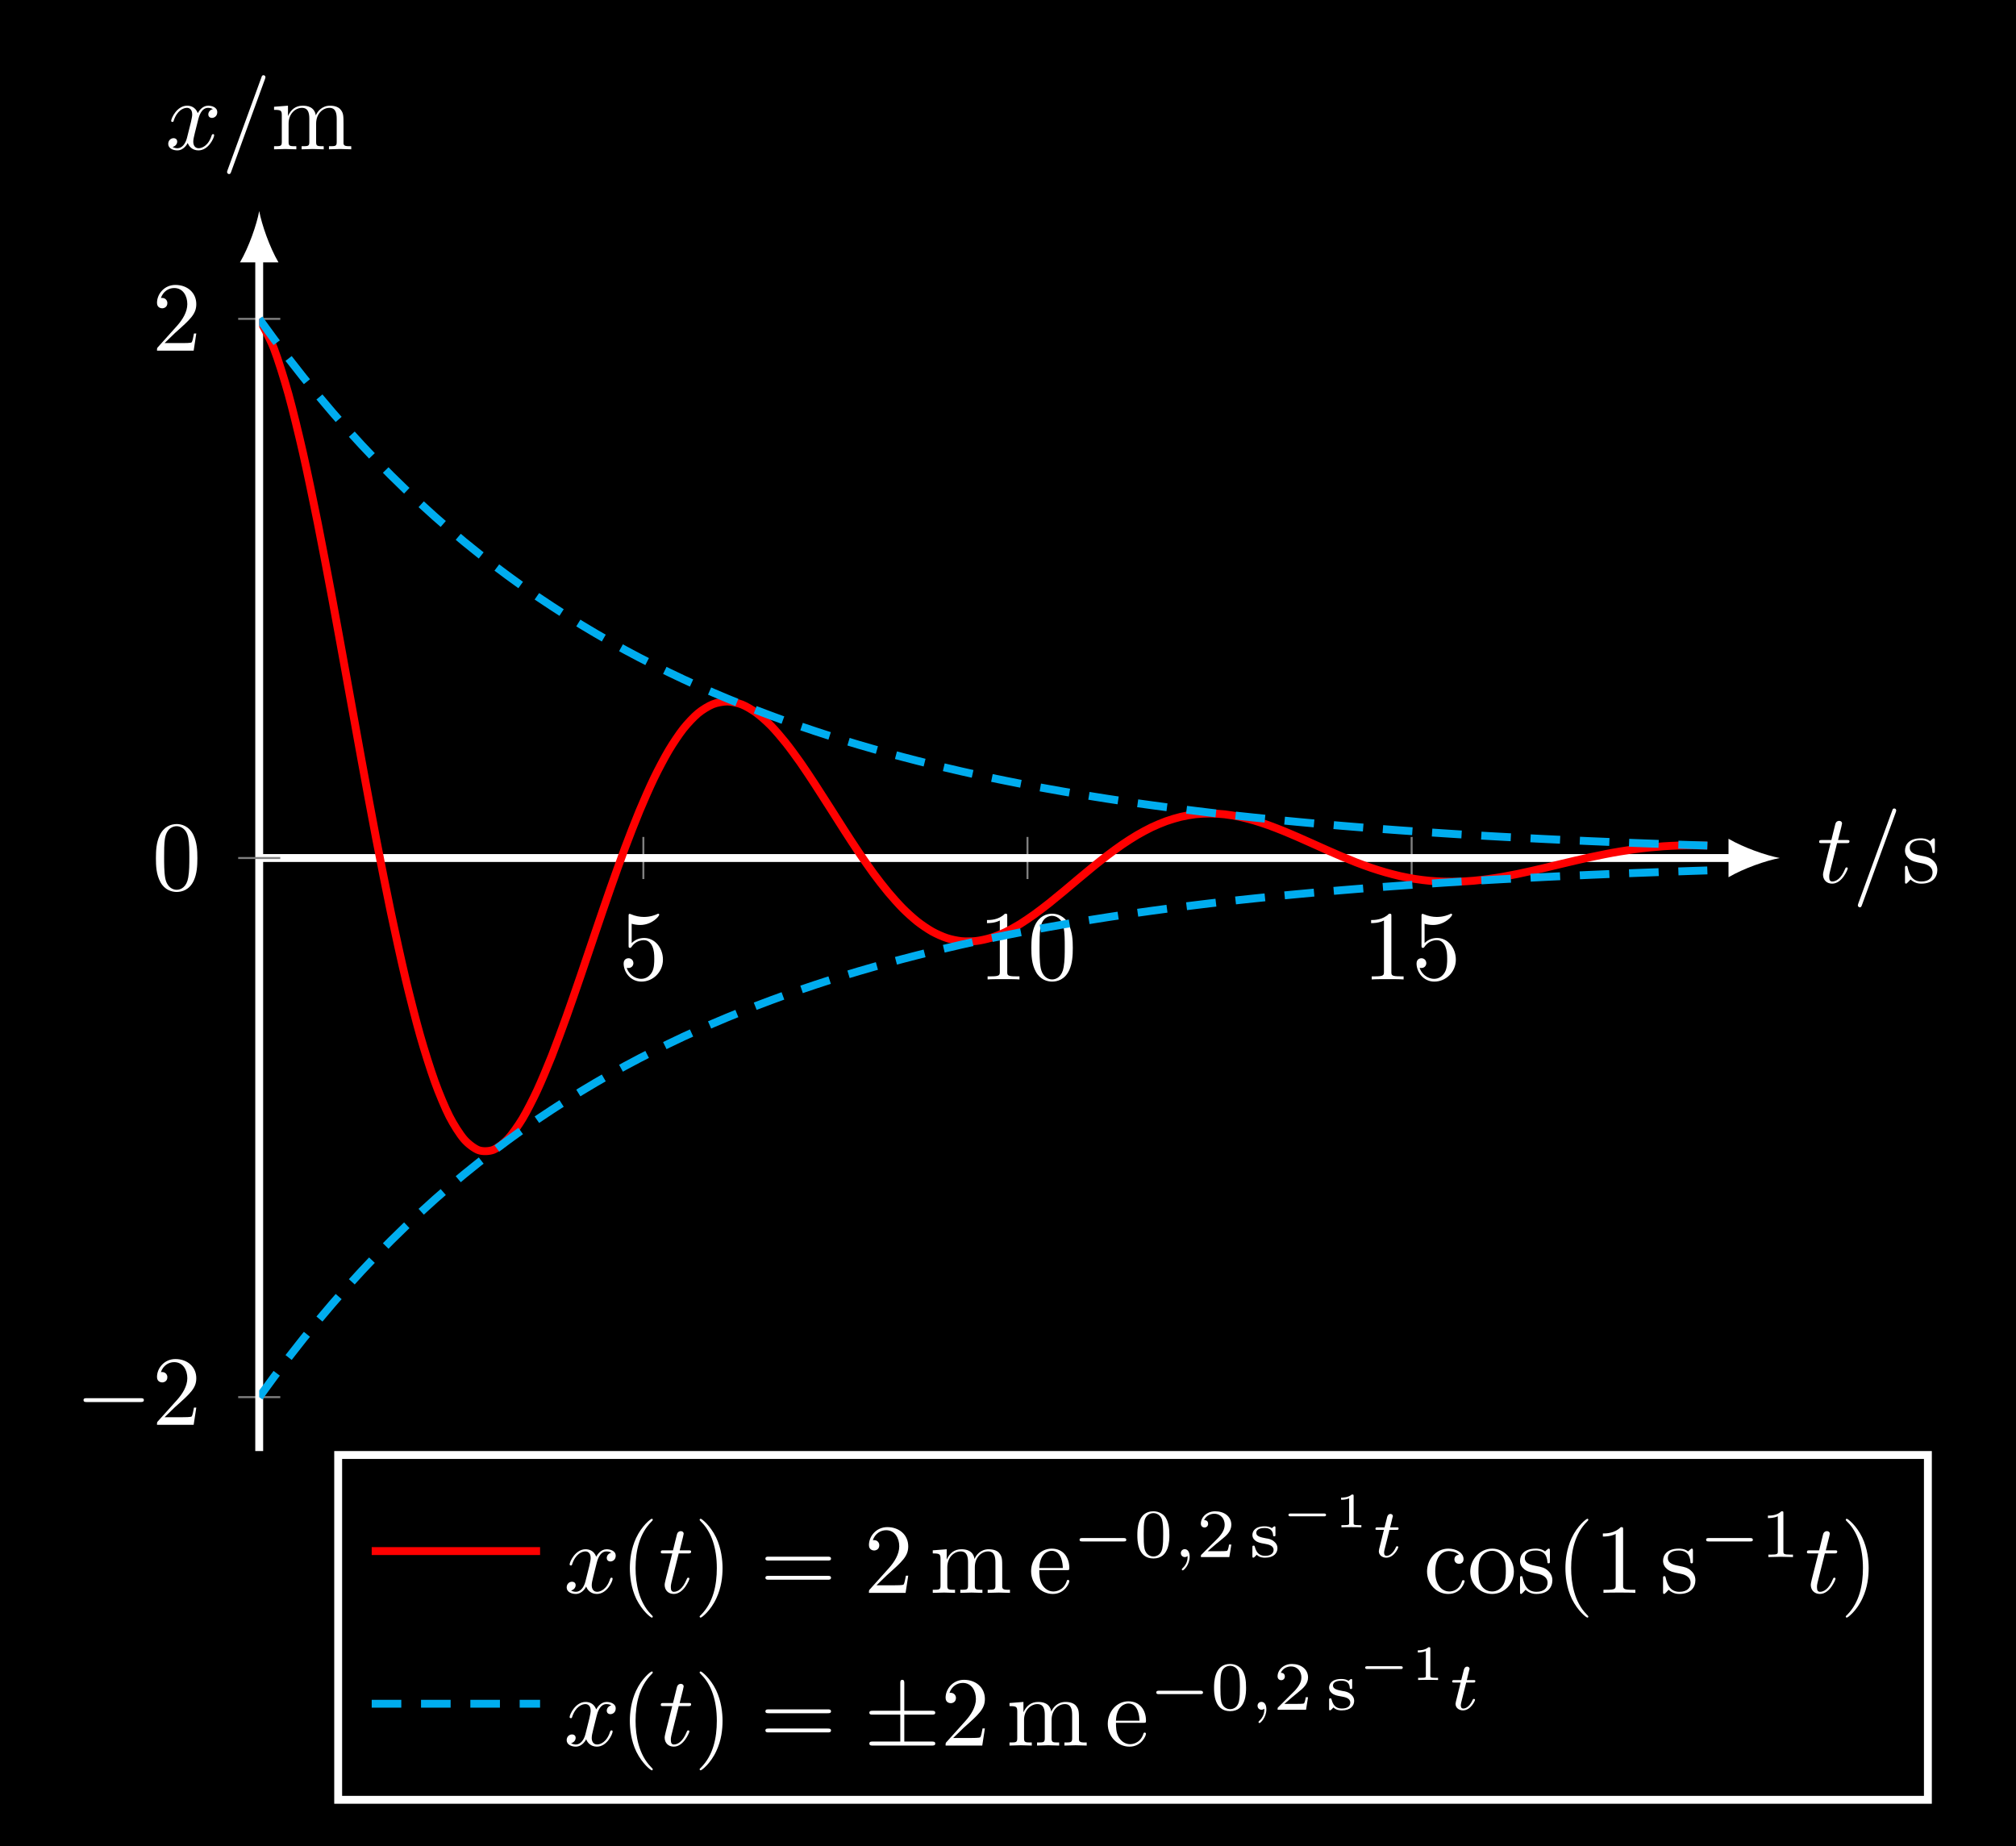 <?xml version="1.0" encoding="UTF-8"?>
<svg xmlns="http://www.w3.org/2000/svg" xmlns:xlink="http://www.w3.org/1999/xlink" width="203.642pt" height="186.477pt" viewBox="0 0 203.642 186.477" version="1.1">
<rect x="0" y="0" width="203.642" height="186.477" fill="#333333" stroke="none"/>
<defs>
<g>
<symbol overflow="visible" id="glyph0-0">
<path style="stroke:none;" d=""/>
</symbol>
<symbol overflow="visible" id="glyph0-1">
<path style="stroke:none;" d="M 4.469 -2 C 4.469 -3.188 3.656 -4.188 2.578 -4.188 C 2.109 -4.188 1.672 -4.031 1.312 -3.672 L 1.312 -5.625 C 1.516 -5.562 1.844 -5.5 2.156 -5.5 C 3.391 -5.5 4.094 -6.406 4.094 -6.531 C 4.094 -6.594 4.062 -6.641 3.984 -6.641 C 3.984 -6.641 3.953 -6.641 3.906 -6.609 C 3.703 -6.516 3.219 -6.312 2.547 -6.312 C 2.156 -6.312 1.688 -6.391 1.219 -6.594 C 1.141 -6.625 1.125 -6.625 1.109 -6.625 C 1 -6.625 1 -6.547 1 -6.391 L 1 -3.438 C 1 -3.266 1 -3.188 1.141 -3.188 C 1.219 -3.188 1.234 -3.203 1.281 -3.266 C 1.391 -3.422 1.75 -3.969 2.562 -3.969 C 3.078 -3.969 3.328 -3.516 3.406 -3.328 C 3.562 -2.953 3.594 -2.578 3.594 -2.078 C 3.594 -1.719 3.594 -1.125 3.344 -0.703 C 3.109 -0.312 2.734 -0.062 2.281 -0.062 C 1.562 -0.062 0.984 -0.594 0.812 -1.172 C 0.844 -1.172 0.875 -1.156 0.984 -1.156 C 1.312 -1.156 1.484 -1.406 1.484 -1.641 C 1.484 -1.891 1.312 -2.141 0.984 -2.141 C 0.844 -2.141 0.5 -2.062 0.5 -1.609 C 0.5 -0.75 1.188 0.219 2.297 0.219 C 3.453 0.219 4.469 -0.734 4.469 -2 Z M 4.469 -2 "/>
</symbol>
<symbol overflow="visible" id="glyph0-2">
<path style="stroke:none;" d="M 2.938 -6.375 C 2.938 -6.625 2.938 -6.641 2.703 -6.641 C 2.078 -6 1.203 -6 0.891 -6 L 0.891 -5.688 C 1.094 -5.688 1.672 -5.688 2.188 -5.953 L 2.188 -0.781 C 2.188 -0.422 2.156 -0.312 1.266 -0.312 L 0.953 -0.312 L 0.953 0 C 1.297 -0.031 2.156 -0.031 2.562 -0.031 C 2.953 -0.031 3.828 -0.031 4.172 0 L 4.172 -0.312 L 3.859 -0.312 C 2.953 -0.312 2.938 -0.422 2.938 -0.781 Z M 2.938 -6.375 "/>
</symbol>
<symbol overflow="visible" id="glyph0-3">
<path style="stroke:none;" d="M 4.578 -3.188 C 4.578 -3.984 4.531 -4.781 4.188 -5.516 C 3.734 -6.484 2.906 -6.641 2.5 -6.641 C 1.891 -6.641 1.172 -6.375 0.75 -5.453 C 0.438 -4.766 0.391 -3.984 0.391 -3.188 C 0.391 -2.438 0.422 -1.547 0.844 -0.781 C 1.266 0.016 2 0.219 2.484 0.219 C 3.016 0.219 3.781 0.016 4.219 -0.938 C 4.531 -1.625 4.578 -2.406 4.578 -3.188 Z M 2.484 0 C 2.094 0 1.5 -0.25 1.328 -1.203 C 1.219 -1.797 1.219 -2.719 1.219 -3.312 C 1.219 -3.953 1.219 -4.609 1.297 -5.141 C 1.484 -6.328 2.234 -6.422 2.484 -6.422 C 2.812 -6.422 3.469 -6.234 3.656 -5.25 C 3.766 -4.688 3.766 -3.938 3.766 -3.312 C 3.766 -2.562 3.766 -1.891 3.656 -1.25 C 3.5 -0.297 2.938 0 2.484 0 Z M 2.484 0 "/>
</symbol>
<symbol overflow="visible" id="glyph0-4">
<path style="stroke:none;" d="M 1.266 -0.766 L 2.328 -1.797 C 3.875 -3.172 4.469 -3.703 4.469 -4.703 C 4.469 -5.844 3.578 -6.641 2.359 -6.641 C 1.234 -6.641 0.5 -5.719 0.5 -4.828 C 0.5 -4.281 1 -4.281 1.031 -4.281 C 1.203 -4.281 1.547 -4.391 1.547 -4.812 C 1.547 -5.062 1.359 -5.328 1.016 -5.328 C 0.938 -5.328 0.922 -5.328 0.891 -5.312 C 1.109 -5.969 1.656 -6.328 2.234 -6.328 C 3.141 -6.328 3.562 -5.516 3.562 -4.703 C 3.562 -3.906 3.078 -3.125 2.516 -2.5 L 0.609 -0.375 C 0.5 -0.266 0.5 -0.234 0.5 0 L 4.203 0 L 4.469 -1.734 L 4.234 -1.734 C 4.172 -1.438 4.109 -1 4 -0.844 C 3.938 -0.766 3.281 -0.766 3.062 -0.766 Z M 1.266 -0.766 "/>
</symbol>
<symbol overflow="visible" id="glyph0-5">
<path style="stroke:none;" d="M 2.078 -1.938 C 2.297 -1.891 3.109 -1.734 3.109 -1.016 C 3.109 -0.516 2.766 -0.109 1.984 -0.109 C 1.141 -0.109 0.781 -0.672 0.594 -1.531 C 0.562 -1.656 0.562 -1.688 0.453 -1.688 C 0.328 -1.688 0.328 -1.625 0.328 -1.453 L 0.328 -0.125 C 0.328 0.047 0.328 0.109 0.438 0.109 C 0.484 0.109 0.5 0.094 0.688 -0.094 C 0.703 -0.109 0.703 -0.125 0.891 -0.312 C 1.328 0.094 1.781 0.109 1.984 0.109 C 3.125 0.109 3.594 -0.562 3.594 -1.281 C 3.594 -1.797 3.297 -2.109 3.172 -2.219 C 2.844 -2.547 2.453 -2.625 2.031 -2.703 C 1.469 -2.812 0.812 -2.938 0.812 -3.516 C 0.812 -3.875 1.062 -4.281 1.922 -4.281 C 3.016 -4.281 3.078 -3.375 3.094 -3.078 C 3.094 -2.984 3.188 -2.984 3.203 -2.984 C 3.344 -2.984 3.344 -3.031 3.344 -3.219 L 3.344 -4.234 C 3.344 -4.391 3.344 -4.469 3.234 -4.469 C 3.188 -4.469 3.156 -4.469 3.031 -4.344 C 3 -4.312 2.906 -4.219 2.859 -4.188 C 2.484 -4.469 2.078 -4.469 1.922 -4.469 C 0.703 -4.469 0.328 -3.797 0.328 -3.234 C 0.328 -2.891 0.484 -2.609 0.75 -2.391 C 1.078 -2.141 1.359 -2.078 2.078 -1.938 Z M 2.078 -1.938 "/>
</symbol>
<symbol overflow="visible" id="glyph0-6">
<path style="stroke:none;" d="M 1.094 -3.422 L 1.094 -0.75 C 1.094 -0.312 0.984 -0.312 0.312 -0.312 L 0.312 0 C 0.672 -0.016 1.172 -0.031 1.453 -0.031 C 1.703 -0.031 2.219 -0.016 2.562 0 L 2.562 -0.312 C 1.891 -0.312 1.781 -0.312 1.781 -0.75 L 1.781 -2.594 C 1.781 -3.625 2.5 -4.188 3.125 -4.188 C 3.766 -4.188 3.875 -3.656 3.875 -3.078 L 3.875 -0.75 C 3.875 -0.312 3.766 -0.312 3.094 -0.312 L 3.094 0 C 3.438 -0.016 3.953 -0.031 4.219 -0.031 C 4.469 -0.031 5 -0.016 5.328 0 L 5.328 -0.312 C 4.672 -0.312 4.562 -0.312 4.562 -0.75 L 4.562 -2.594 C 4.562 -3.625 5.266 -4.188 5.906 -4.188 C 6.531 -4.188 6.641 -3.656 6.641 -3.078 L 6.641 -0.75 C 6.641 -0.312 6.531 -0.312 5.859 -0.312 L 5.859 0 C 6.203 -0.016 6.719 -0.031 6.984 -0.031 C 7.25 -0.031 7.766 -0.016 8.109 0 L 8.109 -0.312 C 7.594 -0.312 7.344 -0.312 7.328 -0.609 L 7.328 -2.516 C 7.328 -3.375 7.328 -3.672 7.016 -4.031 C 6.875 -4.203 6.547 -4.406 5.969 -4.406 C 5.141 -4.406 4.688 -3.812 4.531 -3.422 C 4.391 -4.297 3.656 -4.406 3.203 -4.406 C 2.469 -4.406 2 -3.984 1.719 -3.359 L 1.719 -4.406 L 0.312 -4.297 L 0.312 -3.984 C 1.016 -3.984 1.094 -3.922 1.094 -3.422 Z M 1.094 -3.422 "/>
</symbol>
<symbol overflow="visible" id="glyph0-7">
<path style="stroke:none;" d="M 3.297 2.391 C 3.297 2.359 3.297 2.344 3.125 2.172 C 1.891 0.922 1.562 -0.969 1.562 -2.5 C 1.562 -4.234 1.938 -5.969 3.172 -7.203 C 3.297 -7.328 3.297 -7.344 3.297 -7.375 C 3.297 -7.453 3.266 -7.484 3.203 -7.484 C 3.094 -7.484 2.203 -6.797 1.609 -5.531 C 1.109 -4.438 0.984 -3.328 0.984 -2.5 C 0.984 -1.719 1.094 -0.516 1.641 0.625 C 2.25 1.844 3.094 2.5 3.203 2.5 C 3.266 2.5 3.297 2.469 3.297 2.391 Z M 3.297 2.391 "/>
</symbol>
<symbol overflow="visible" id="glyph0-8">
<path style="stroke:none;" d="M 2.875 -2.5 C 2.875 -3.266 2.766 -4.469 2.219 -5.609 C 1.625 -6.828 0.766 -7.484 0.672 -7.484 C 0.609 -7.484 0.562 -7.438 0.562 -7.375 C 0.562 -7.344 0.562 -7.328 0.75 -7.141 C 1.734 -6.156 2.297 -4.578 2.297 -2.5 C 2.297 -0.781 1.938 0.969 0.703 2.219 C 0.562 2.344 0.562 2.359 0.562 2.391 C 0.562 2.453 0.609 2.5 0.672 2.5 C 0.766 2.5 1.672 1.812 2.25 0.547 C 2.766 -0.547 2.875 -1.656 2.875 -2.5 Z M 2.875 -2.5 "/>
</symbol>
<symbol overflow="visible" id="glyph0-9">
<path style="stroke:none;" d="M 6.844 -3.266 C 7 -3.266 7.188 -3.266 7.188 -3.453 C 7.188 -3.656 7 -3.656 6.859 -3.656 L 0.891 -3.656 C 0.75 -3.656 0.562 -3.656 0.562 -3.453 C 0.562 -3.266 0.75 -3.266 0.891 -3.266 Z M 6.859 -1.328 C 7 -1.328 7.188 -1.328 7.188 -1.531 C 7.188 -1.719 7 -1.719 6.844 -1.719 L 0.891 -1.719 C 0.75 -1.719 0.562 -1.719 0.562 -1.531 C 0.562 -1.328 0.75 -1.328 0.891 -1.328 Z M 6.859 -1.328 "/>
</symbol>
<symbol overflow="visible" id="glyph0-10">
<path style="stroke:none;" d="M 1.109 -2.516 C 1.172 -4 2.016 -4.25 2.359 -4.25 C 3.375 -4.25 3.484 -2.906 3.484 -2.516 Z M 1.109 -2.297 L 3.891 -2.297 C 4.109 -2.297 4.141 -2.297 4.141 -2.516 C 4.141 -3.5 3.594 -4.469 2.359 -4.469 C 1.203 -4.469 0.281 -3.438 0.281 -2.188 C 0.281 -0.859 1.328 0.109 2.469 0.109 C 3.688 0.109 4.141 -1 4.141 -1.188 C 4.141 -1.281 4.062 -1.312 4 -1.312 C 3.922 -1.312 3.891 -1.25 3.875 -1.172 C 3.531 -0.141 2.625 -0.141 2.531 -0.141 C 2.031 -0.141 1.641 -0.438 1.406 -0.812 C 1.109 -1.281 1.109 -1.938 1.109 -2.297 Z M 1.109 -2.297 "/>
</symbol>
<symbol overflow="visible" id="glyph0-11">
<path style="stroke:none;" d="M 1.172 -2.172 C 1.172 -3.797 1.984 -4.219 2.516 -4.219 C 2.609 -4.219 3.234 -4.203 3.578 -3.844 C 3.172 -3.812 3.109 -3.516 3.109 -3.391 C 3.109 -3.125 3.297 -2.938 3.562 -2.938 C 3.828 -2.938 4.031 -3.094 4.031 -3.406 C 4.031 -4.078 3.266 -4.469 2.5 -4.469 C 1.25 -4.469 0.344 -3.391 0.344 -2.156 C 0.344 -0.875 1.328 0.109 2.484 0.109 C 3.812 0.109 4.141 -1.094 4.141 -1.188 C 4.141 -1.281 4.031 -1.281 4 -1.281 C 3.922 -1.281 3.891 -1.25 3.875 -1.188 C 3.594 -0.266 2.938 -0.141 2.578 -0.141 C 2.047 -0.141 1.172 -0.562 1.172 -2.172 Z M 1.172 -2.172 "/>
</symbol>
<symbol overflow="visible" id="glyph0-12">
<path style="stroke:none;" d="M 4.688 -2.141 C 4.688 -3.406 3.703 -4.469 2.5 -4.469 C 1.25 -4.469 0.281 -3.375 0.281 -2.141 C 0.281 -0.844 1.312 0.109 2.484 0.109 C 3.688 0.109 4.688 -0.875 4.688 -2.141 Z M 2.5 -0.141 C 2.062 -0.141 1.625 -0.344 1.359 -0.812 C 1.109 -1.25 1.109 -1.859 1.109 -2.219 C 1.109 -2.609 1.109 -3.141 1.344 -3.578 C 1.609 -4.031 2.078 -4.25 2.484 -4.25 C 2.922 -4.25 3.344 -4.031 3.609 -3.594 C 3.875 -3.172 3.875 -2.594 3.875 -2.219 C 3.875 -1.859 3.875 -1.312 3.656 -0.875 C 3.422 -0.422 2.984 -0.141 2.5 -0.141 Z M 2.5 -0.141 "/>
</symbol>
<symbol overflow="visible" id="glyph1-0">
<path style="stroke:none;" d=""/>
</symbol>
<symbol overflow="visible" id="glyph1-1">
<path style="stroke:none;" d="M 6.562 -2.297 C 6.734 -2.297 6.922 -2.297 6.922 -2.5 C 6.922 -2.688 6.734 -2.688 6.562 -2.688 L 1.172 -2.688 C 1 -2.688 0.828 -2.688 0.828 -2.5 C 0.828 -2.297 1 -2.297 1.172 -2.297 Z M 6.562 -2.297 "/>
</symbol>
<symbol overflow="visible" id="glyph1-2">
<path style="stroke:none;" d="M 4.078 -3.125 L 6.844 -3.125 C 7.016 -3.125 7.203 -3.125 7.203 -3.312 C 7.203 -3.516 7.016 -3.516 6.844 -3.516 L 4.078 -3.516 L 4.078 -6.266 C 4.078 -6.438 4.078 -6.641 3.875 -6.641 C 3.672 -6.641 3.672 -6.453 3.672 -6.297 L 3.672 -3.516 L 0.891 -3.516 C 0.734 -3.516 0.547 -3.516 0.547 -3.312 C 0.547 -3.125 0.734 -3.125 0.891 -3.125 L 3.672 -3.125 L 3.672 -0.406 L 0.891 -0.406 C 0.734 -0.406 0.547 -0.406 0.547 -0.203 C 0.547 0 0.734 0 0.891 0 L 6.844 0 C 7.016 0 7.203 0 7.203 -0.203 C 7.203 -0.406 7.016 -0.406 6.844 -0.406 L 4.078 -0.406 Z M 4.078 -3.125 "/>
</symbol>
<symbol overflow="visible" id="glyph2-0">
<path style="stroke:none;" d=""/>
</symbol>
<symbol overflow="visible" id="glyph2-1">
<path style="stroke:none;" d="M 2.047 -3.984 L 2.984 -3.984 C 3.188 -3.984 3.297 -3.984 3.297 -4.188 C 3.297 -4.297 3.188 -4.297 3.016 -4.297 L 2.141 -4.297 C 2.5 -5.719 2.547 -5.906 2.547 -5.969 C 2.547 -6.141 2.422 -6.234 2.25 -6.234 C 2.219 -6.234 1.938 -6.234 1.859 -5.875 L 1.469 -4.297 L 0.531 -4.297 C 0.328 -4.297 0.234 -4.297 0.234 -4.109 C 0.234 -3.984 0.312 -3.984 0.516 -3.984 L 1.391 -3.984 C 0.672 -1.156 0.625 -0.984 0.625 -0.812 C 0.625 -0.266 1 0.109 1.547 0.109 C 2.562 0.109 3.125 -1.344 3.125 -1.422 C 3.125 -1.531 3.047 -1.531 3.016 -1.531 C 2.922 -1.531 2.906 -1.5 2.859 -1.391 C 2.438 -0.344 1.906 -0.109 1.562 -0.109 C 1.359 -0.109 1.25 -0.234 1.25 -0.562 C 1.25 -0.812 1.281 -0.875 1.312 -1.047 Z M 2.047 -3.984 "/>
</symbol>
<symbol overflow="visible" id="glyph2-2">
<path style="stroke:none;" d="M 4.375 -7.094 C 4.422 -7.234 4.422 -7.266 4.422 -7.281 C 4.422 -7.391 4.344 -7.484 4.234 -7.484 C 4.156 -7.484 4.094 -7.453 4.062 -7.391 L 0.594 2.109 C 0.547 2.25 0.547 2.281 0.547 2.297 C 0.547 2.406 0.641 2.5 0.75 2.5 C 0.875 2.5 0.906 2.422 0.969 2.25 Z M 4.375 -7.094 "/>
</symbol>
<symbol overflow="visible" id="glyph2-3">
<path style="stroke:none;" d="M 3.328 -3.016 C 3.391 -3.266 3.625 -4.188 4.312 -4.188 C 4.359 -4.188 4.609 -4.188 4.812 -4.062 C 4.531 -4 4.344 -3.766 4.344 -3.516 C 4.344 -3.359 4.453 -3.172 4.719 -3.172 C 4.938 -3.172 5.25 -3.344 5.25 -3.75 C 5.25 -4.266 4.672 -4.406 4.328 -4.406 C 3.75 -4.406 3.406 -3.875 3.281 -3.656 C 3.031 -4.312 2.5 -4.406 2.203 -4.406 C 1.172 -4.406 0.594 -3.125 0.594 -2.875 C 0.594 -2.766 0.703 -2.766 0.719 -2.766 C 0.797 -2.766 0.828 -2.797 0.844 -2.875 C 1.188 -3.938 1.844 -4.188 2.188 -4.188 C 2.375 -4.188 2.719 -4.094 2.719 -3.516 C 2.719 -3.203 2.547 -2.547 2.188 -1.141 C 2.031 -0.531 1.672 -0.109 1.234 -0.109 C 1.172 -0.109 0.953 -0.109 0.734 -0.234 C 0.984 -0.297 1.203 -0.5 1.203 -0.781 C 1.203 -1.047 0.984 -1.125 0.844 -1.125 C 0.531 -1.125 0.297 -0.875 0.297 -0.547 C 0.297 -0.094 0.781 0.109 1.219 0.109 C 1.891 0.109 2.25 -0.594 2.266 -0.641 C 2.391 -0.281 2.75 0.109 3.344 0.109 C 4.375 0.109 4.938 -1.172 4.938 -1.422 C 4.938 -1.531 4.859 -1.531 4.828 -1.531 C 4.734 -1.531 4.719 -1.484 4.688 -1.422 C 4.359 -0.344 3.688 -0.109 3.375 -0.109 C 2.984 -0.109 2.828 -0.422 2.828 -0.766 C 2.828 -0.984 2.875 -1.203 2.984 -1.641 Z M 3.328 -3.016 "/>
</symbol>
<symbol overflow="visible" id="glyph3-0">
<path style="stroke:none;" d=""/>
</symbol>
<symbol overflow="visible" id="glyph3-1">
<path style="stroke:none;" d="M 5.188 -1.578 C 5.297 -1.578 5.469 -1.578 5.469 -1.734 C 5.469 -1.922 5.297 -1.922 5.188 -1.922 L 1.031 -1.922 C 0.922 -1.922 0.75 -1.922 0.75 -1.75 C 0.75 -1.578 0.906 -1.578 1.031 -1.578 Z M 5.188 -1.578 "/>
</symbol>
<symbol overflow="visible" id="glyph4-0">
<path style="stroke:none;" d=""/>
</symbol>
<symbol overflow="visible" id="glyph4-1">
<path style="stroke:none;" d="M 3.594 -2.219 C 3.594 -2.984 3.5 -3.547 3.188 -4.031 C 2.969 -4.344 2.531 -4.625 1.984 -4.625 C 0.359 -4.625 0.359 -2.719 0.359 -2.219 C 0.359 -1.719 0.359 0.141 1.984 0.141 C 3.594 0.141 3.594 -1.719 3.594 -2.219 Z M 1.984 -0.062 C 1.656 -0.062 1.234 -0.25 1.094 -0.812 C 1 -1.219 1 -1.797 1 -2.312 C 1 -2.828 1 -3.359 1.094 -3.734 C 1.25 -4.281 1.688 -4.438 1.984 -4.438 C 2.359 -4.438 2.719 -4.203 2.844 -3.797 C 2.953 -3.422 2.969 -2.922 2.969 -2.312 C 2.969 -1.797 2.969 -1.281 2.875 -0.844 C 2.734 -0.203 2.266 -0.062 1.984 -0.062 Z M 1.984 -0.062 "/>
</symbol>
<symbol overflow="visible" id="glyph4-2">
<path style="stroke:none;" d="M 3.516 -1.266 L 3.281 -1.266 C 3.266 -1.109 3.188 -0.703 3.094 -0.641 C 3.047 -0.594 2.516 -0.594 2.406 -0.594 L 1.125 -0.594 C 1.859 -1.234 2.109 -1.438 2.516 -1.766 C 3.031 -2.172 3.516 -2.609 3.516 -3.266 C 3.516 -4.109 2.781 -4.625 1.891 -4.625 C 1.031 -4.625 0.438 -4.016 0.438 -3.375 C 0.438 -3.031 0.734 -2.984 0.812 -2.984 C 0.969 -2.984 1.172 -3.109 1.172 -3.359 C 1.172 -3.484 1.125 -3.734 0.766 -3.734 C 0.984 -4.219 1.453 -4.375 1.781 -4.375 C 2.484 -4.375 2.844 -3.828 2.844 -3.266 C 2.844 -2.656 2.406 -2.188 2.188 -1.938 L 0.516 -0.266 C 0.438 -0.203 0.438 -0.188 0.438 0 L 3.312 0 Z M 3.516 -1.266 "/>
</symbol>
<symbol overflow="visible" id="glyph4-3">
<path style="stroke:none;" d="M 2.641 -2.922 C 2.641 -3.047 2.641 -3.109 2.547 -3.109 C 2.516 -3.109 2.5 -3.109 2.406 -3.031 C 2.391 -3.016 2.328 -2.953 2.281 -2.922 C 2.062 -3.062 1.812 -3.109 1.547 -3.109 C 0.547 -3.109 0.312 -2.578 0.312 -2.234 C 0.312 -2.016 0.406 -1.828 0.578 -1.688 C 0.844 -1.469 1.109 -1.422 1.547 -1.344 C 1.891 -1.281 2.453 -1.188 2.453 -0.719 C 2.453 -0.453 2.266 -0.125 1.594 -0.125 C 0.922 -0.125 0.688 -0.562 0.562 -1.031 C 0.531 -1.125 0.531 -1.156 0.438 -1.156 C 0.312 -1.156 0.312 -1.109 0.312 -0.969 L 0.312 -0.109 C 0.312 0 0.312 0.062 0.406 0.062 C 0.469 0.062 0.609 -0.078 0.75 -0.234 C 1.047 0.062 1.422 0.062 1.594 0.062 C 2.5 0.062 2.844 -0.422 2.844 -0.906 C 2.844 -1.172 2.719 -1.391 2.531 -1.547 C 2.266 -1.797 1.953 -1.859 1.703 -1.891 C 1.156 -2 0.703 -2.078 0.703 -2.453 C 0.703 -2.672 0.891 -2.938 1.547 -2.938 C 2.359 -2.938 2.391 -2.375 2.406 -2.172 C 2.406 -2.094 2.5 -2.094 2.516 -2.094 C 2.641 -2.094 2.641 -2.141 2.641 -2.281 Z M 2.641 -2.922 "/>
</symbol>
<symbol overflow="visible" id="glyph4-4">
<path style="stroke:none;" d="M 2.328 -4.438 C 2.328 -4.625 2.328 -4.625 2.125 -4.625 C 1.672 -4.188 1.047 -4.188 0.766 -4.188 L 0.766 -3.938 C 0.922 -3.938 1.391 -3.938 1.766 -4.125 L 1.766 -0.578 C 1.766 -0.344 1.766 -0.25 1.078 -0.25 L 0.812 -0.25 L 0.812 0 C 0.938 0 1.797 -0.031 2.047 -0.031 C 2.266 -0.031 3.141 0 3.297 0 L 3.297 -0.25 L 3.031 -0.25 C 2.328 -0.25 2.328 -0.344 2.328 -0.578 Z M 2.328 -4.438 "/>
</symbol>
<symbol overflow="visible" id="glyph5-0">
<path style="stroke:none;" d=""/>
</symbol>
<symbol overflow="visible" id="glyph5-1">
<path style="stroke:none;" d="M 1.469 -0.109 C 1.469 0.266 1.406 0.719 0.922 1.156 C 0.906 1.188 0.875 1.219 0.875 1.25 C 0.875 1.297 0.938 1.344 0.969 1.344 C 1.078 1.344 1.672 0.781 1.672 -0.047 C 1.672 -0.469 1.5 -0.797 1.172 -0.797 C 0.953 -0.797 0.781 -0.625 0.781 -0.406 C 0.781 -0.188 0.938 0 1.188 0 C 1.359 0 1.469 -0.109 1.469 -0.109 Z M 1.469 -0.109 "/>
</symbol>
<symbol overflow="visible" id="glyph5-2">
<path style="stroke:none;" d="M 1.719 -2.75 L 2.422 -2.75 C 2.562 -2.75 2.641 -2.75 2.641 -2.906 C 2.641 -3 2.562 -3 2.438 -3 L 1.781 -3 L 2.031 -4.031 C 2.047 -4.062 2.062 -4.109 2.062 -4.125 C 2.062 -4.266 1.953 -4.359 1.812 -4.359 C 1.641 -4.359 1.547 -4.234 1.484 -4.062 C 1.438 -3.875 1.531 -4.219 1.219 -3 L 0.516 -3 C 0.391 -3 0.297 -3 0.297 -2.844 C 0.297 -2.75 0.375 -2.75 0.5 -2.75 L 1.156 -2.75 L 0.75 -1.109 C 0.703 -0.938 0.641 -0.688 0.641 -0.594 C 0.641 -0.188 1 0.062 1.391 0.062 C 2.172 0.062 2.609 -0.906 2.609 -1 C 2.609 -1.094 2.516 -1.094 2.5 -1.094 C 2.406 -1.094 2.406 -1.078 2.344 -0.953 C 2.156 -0.516 1.797 -0.125 1.422 -0.125 C 1.266 -0.125 1.172 -0.219 1.172 -0.469 C 1.172 -0.531 1.203 -0.688 1.219 -0.75 Z M 1.719 -2.75 "/>
</symbol>
<symbol overflow="visible" id="glyph6-0">
<path style="stroke:none;" d=""/>
</symbol>
<symbol overflow="visible" id="glyph6-1">
<path style="stroke:none;" d="M 4.391 -1.109 C 4.469 -1.109 4.594 -1.109 4.594 -1.25 C 4.594 -1.391 4.469 -1.391 4.391 -1.391 L 1.016 -1.391 C 0.938 -1.391 0.797 -1.391 0.797 -1.25 C 0.797 -1.109 0.938 -1.109 1.016 -1.109 Z M 4.391 -1.109 "/>
</symbol>
<symbol overflow="visible" id="glyph7-0">
<path style="stroke:none;" d=""/>
</symbol>
<symbol overflow="visible" id="glyph7-1">
<path style="stroke:none;" d="M 1.984 -3.172 C 1.984 -3.312 1.969 -3.312 1.797 -3.312 C 1.453 -3 0.891 -3 0.797 -3 L 0.719 -3 L 0.719 -2.781 L 0.797 -2.781 C 0.906 -2.781 1.234 -2.797 1.531 -2.922 L 1.531 -0.422 C 1.531 -0.281 1.531 -0.219 1 -0.219 L 0.75 -0.219 L 0.75 0 C 1.016 -0.016 1.469 -0.016 1.75 -0.016 C 2.047 -0.016 2.484 -0.016 2.766 0 L 2.766 -0.219 L 2.516 -0.219 C 1.984 -0.219 1.984 -0.281 1.984 -0.422 Z M 1.984 -3.172 "/>
</symbol>
</g>
<clipPath id="clip1">
  <path d="M 0 0 L 203.641 0 L 203.641 186.477 L 0 186.477 Z M 0 0 "/>
</clipPath>
<clipPath id="clip2">
  <path d="M 26.184 21.316 L 179.781 21.316 L 179.781 128 L 26.184 128 Z M 26.184 21.316 "/>
</clipPath>
<clipPath id="clip3">
  <path d="M 26.184 21.316 L 179.781 21.316 L 179.781 97 L 26.184 97 Z M 26.184 21.316 "/>
</clipPath>
<clipPath id="clip4">
  <path d="M 26.184 76 L 179.781 76 L 179.781 146.562 L 26.184 146.562 Z M 26.184 76 "/>
</clipPath>
</defs>
<g id="surface1">
<g clip-path="url(#clip1)" clip-rule="nonzero">
<path style=" stroke:none;fill-rule:nonzero;fill:rgb(0%,0%,0%);fill-opacity:1;" d="M 0 186.477 L 0 -0.004 L 203.645 -0.004 L 203.645 186.477 Z M 0 186.477 "/>
<path style=" stroke:none;fill-rule:nonzero;fill:rgb(0%,0%,0%);fill-opacity:1;" d="M 0 186.477 L 0 -0.004 L 203.645 -0.004 L 203.645 186.477 Z M 0 186.477 "/>
</g>
<path style="fill:none;stroke-width:0.199;stroke-linecap:butt;stroke-linejoin:miter;stroke:rgb(50%,50%,50%);stroke-opacity:1;stroke-miterlimit:10;" d="M 38.803 57.772 L 38.803 62.026 M 77.604 57.772 L 77.604 62.026 M 116.409 57.772 L 116.409 62.026 " transform="matrix(1,0,0,-1,26.185,146.561)"/>
<path style="fill:none;stroke-width:0.199;stroke-linecap:butt;stroke-linejoin:miter;stroke:rgb(50%,50%,50%);stroke-opacity:1;stroke-miterlimit:10;" d="M -2.126 5.444 L 2.127 5.444 M -2.126 114.354 L 2.127 114.354 " transform="matrix(1,0,0,-1,26.185,146.561)"/>
<path style="fill:none;stroke-width:0.797;stroke-linecap:butt;stroke-linejoin:miter;stroke:rgb(100%,100%,100%);stroke-opacity:1;stroke-miterlimit:10;" d="M -0.001 59.897 L 148.932 59.897 " transform="matrix(1,0,0,-1,26.185,146.561)"/>
<path style=" stroke:none;fill-rule:nonzero;fill:rgb(100%,100%,100%);fill-opacity:1;" d="M 179.781 86.664 C 178.398 86.402 176.152 85.625 174.602 84.719 L 174.602 88.605 C 176.152 87.699 178.398 86.922 179.781 86.664 "/>
<path style="fill:none;stroke-width:0.797;stroke-linecap:butt;stroke-linejoin:miter;stroke:rgb(100%,100%,100%);stroke-opacity:1;stroke-miterlimit:10;" d="M -0.001 -0.002 L -0.001 120.581 " transform="matrix(1,0,0,-1,26.185,146.561)"/>
<path style=" stroke:none;fill-rule:nonzero;fill:rgb(100%,100%,100%);fill-opacity:1;" d="M 26.184 21.316 C 25.926 22.699 25.148 24.945 24.242 26.5 L 28.129 26.5 C 27.223 24.945 26.445 22.699 26.184 21.316 "/>
<g style="fill:rgb(100%,100%,100%);fill-opacity:1;">
  <use xlink:href="#glyph0-1" x="62.496" y="98.928"/>
</g>
<g style="fill:rgb(100%,100%,100%);fill-opacity:1;">
  <use xlink:href="#glyph0-2" x="98.807" y="98.928"/>
  <use xlink:href="#glyph0-3" x="103.788" y="98.928"/>
</g>
<g style="fill:rgb(100%,100%,100%);fill-opacity:1;">
  <use xlink:href="#glyph0-2" x="137.609" y="98.928"/>
  <use xlink:href="#glyph0-1" x="142.59" y="98.928"/>
</g>
<g style="fill:rgb(100%,100%,100%);fill-opacity:1;">
  <use xlink:href="#glyph1-1" x="7.61" y="143.911"/>
</g>
<g style="fill:rgb(100%,100%,100%);fill-opacity:1;">
  <use xlink:href="#glyph0-4" x="15.359" y="143.911"/>
</g>
<g style="fill:rgb(100%,100%,100%);fill-opacity:1;">
  <use xlink:href="#glyph0-4" x="15.359" y="35.42"/>
</g>
<path style="fill:none;stroke-width:0.199;stroke-linecap:butt;stroke-linejoin:miter;stroke:rgb(50%,50%,50%);stroke-opacity:1;stroke-miterlimit:10;" d="M -2.126 59.897 L 2.127 59.897 " transform="matrix(1,0,0,-1,26.185,146.561)"/>
<g style="fill:rgb(100%,100%,100%);fill-opacity:1;">
  <use xlink:href="#glyph0-3" x="15.359" y="89.873"/>
</g>
<g clip-path="url(#clip2)" clip-rule="nonzero">
<path style="fill:none;stroke-width:0.797;stroke-linecap:butt;stroke-linejoin:miter;stroke:rgb(100%,0%,0%);stroke-opacity:1;stroke-miterlimit:10;" d="M -0.001 114.354 C -0.001 114.354 1.069 112.436 1.479 111.377 C 1.889 110.323 2.545 108.221 2.956 106.749 C 3.366 105.28 4.022 102.573 4.432 100.768 C 4.842 98.963 5.499 95.795 5.909 93.745 C 6.319 91.698 6.979 88.209 7.389 86.014 C 7.799 83.815 8.456 80.159 8.866 77.901 C 9.276 75.643 9.932 71.967 10.342 69.733 C 10.752 67.499 11.409 63.936 11.819 61.807 C 12.229 59.682 12.889 56.35 13.299 54.397 C 13.71 52.444 14.366 49.448 14.776 47.725 C 15.186 46.006 15.842 43.428 16.253 41.983 C 16.663 40.541 17.323 38.448 17.733 37.315 C 18.139 36.178 18.799 34.612 19.21 33.807 C 19.62 32.998 20.276 31.971 20.686 31.498 C 21.096 31.022 21.753 30.534 22.163 30.385 C 22.573 30.237 23.233 30.264 23.643 30.42 C 24.053 30.581 24.71 31.084 25.12 31.522 C 25.53 31.959 26.186 32.893 26.596 33.573 C 27.006 34.252 27.663 35.541 28.073 36.42 C 28.483 37.299 29.143 38.877 29.553 39.909 C 29.963 40.944 30.62 42.733 31.03 43.87 C 31.44 45.01 32.096 46.92 32.506 48.116 C 32.917 49.311 33.573 51.276 33.983 52.479 C 34.393 53.682 35.053 55.623 35.463 56.791 C 35.874 57.959 36.53 59.807 36.94 60.897 C 37.35 61.991 38.006 63.686 38.417 64.67 C 38.827 65.651 39.483 67.143 39.893 67.991 C 40.303 68.838 40.963 70.084 41.374 70.776 C 41.784 71.467 42.44 72.444 42.85 72.963 C 43.26 73.479 43.917 74.174 44.327 74.514 C 44.737 74.858 45.397 75.26 45.807 75.424 C 46.213 75.592 46.874 75.709 47.284 75.709 C 47.694 75.706 48.35 75.561 48.76 75.401 C 49.17 75.241 49.827 74.846 50.237 74.545 C 50.647 74.245 51.307 73.651 51.717 73.233 C 52.127 72.811 52.784 72.041 53.194 71.526 C 53.604 71.014 54.26 70.116 54.67 69.534 C 55.081 68.948 55.737 67.956 56.147 67.327 C 56.557 66.702 57.217 65.663 57.627 65.022 C 58.038 64.377 58.694 63.334 59.104 62.698 C 59.514 62.061 60.17 61.049 60.581 60.444 C 60.991 59.838 61.647 58.889 62.057 58.334 C 62.467 57.776 63.127 56.924 63.538 56.436 C 63.948 55.944 64.604 55.213 65.014 54.799 C 65.424 54.389 66.081 53.795 66.491 53.471 C 66.901 53.151 67.557 52.706 67.967 52.475 C 68.377 52.245 69.038 51.948 69.448 51.815 C 69.858 51.678 70.514 51.541 70.924 51.502 C 71.335 51.459 71.991 51.467 72.401 51.514 C 72.811 51.557 73.471 51.702 73.881 51.827 C 74.288 51.952 74.948 52.213 75.358 52.405 C 75.768 52.6 76.424 52.967 76.835 53.217 C 77.245 53.471 77.901 53.92 78.311 54.213 C 78.721 54.506 79.381 55.014 79.792 55.338 C 80.202 55.663 80.858 56.206 81.268 56.545 C 81.678 56.885 82.335 57.448 82.745 57.788 C 83.155 58.131 83.811 58.682 84.221 59.014 C 84.631 59.346 85.292 59.873 85.702 60.182 C 86.112 60.495 86.768 60.975 87.178 61.256 C 87.588 61.538 88.245 61.959 88.655 62.202 C 89.065 62.44 89.721 62.799 90.131 62.995 C 90.542 63.19 91.202 63.467 91.612 63.616 C 92.022 63.764 92.678 63.959 93.088 64.057 C 93.499 64.155 94.155 64.272 94.565 64.319 C 94.975 64.366 95.631 64.397 96.042 64.397 C 96.452 64.397 97.112 64.354 97.522 64.311 C 97.932 64.264 98.588 64.155 98.999 64.069 C 99.409 63.983 100.065 63.811 100.475 63.694 C 100.885 63.573 101.545 63.354 101.952 63.209 C 102.362 63.061 103.022 62.807 103.432 62.639 C 103.842 62.475 104.499 62.19 104.909 62.014 C 105.319 61.834 105.975 61.541 106.385 61.358 C 106.795 61.174 107.456 60.877 107.866 60.694 C 108.276 60.514 108.932 60.225 109.342 60.053 C 109.752 59.881 110.409 59.612 110.819 59.452 C 111.229 59.295 111.885 59.053 112.295 58.913 C 112.706 58.772 113.366 58.565 113.776 58.448 C 114.186 58.331 114.842 58.163 115.252 58.069 C 115.663 57.979 116.319 57.85 116.729 57.784 C 117.139 57.721 117.795 57.635 118.206 57.6 C 118.616 57.561 119.276 57.522 119.686 57.51 C 120.096 57.495 120.752 57.498 121.163 57.51 C 121.573 57.526 122.229 57.565 122.639 57.6 C 123.049 57.635 123.706 57.713 124.116 57.768 C 124.526 57.823 125.186 57.924 125.596 57.998 C 126.006 58.069 126.663 58.198 127.073 58.28 C 127.483 58.366 128.139 58.51 128.549 58.6 C 128.96 58.694 129.62 58.846 130.026 58.944 C 130.436 59.041 131.096 59.202 131.506 59.299 C 131.917 59.397 132.573 59.553 132.983 59.647 C 133.393 59.741 134.049 59.893 134.46 59.979 C 134.87 60.069 135.53 60.206 135.94 60.284 C 136.346 60.366 137.006 60.487 137.417 60.553 C 137.827 60.623 138.483 60.725 138.893 60.78 C 139.303 60.834 139.96 60.916 140.37 60.956 C 140.78 60.998 141.44 61.053 141.85 61.084 C 142.26 61.112 142.917 61.143 143.327 61.155 C 143.737 61.17 144.393 61.178 144.803 61.178 C 145.213 61.178 146.28 61.155 146.28 61.155 " transform="matrix(1,0,0,-1,26.185,146.561)"/>
</g>
<g clip-path="url(#clip3)" clip-rule="nonzero">
<path style="fill:none;stroke-width:0.797;stroke-linecap:butt;stroke-linejoin:miter;stroke:rgb(0%,67.839%,93.729%);stroke-opacity:1;stroke-dasharray:2.989,1.993;stroke-miterlimit:10;" d="M -0.001 114.354 C -0.001 114.354 1.069 112.881 1.479 112.327 C 1.889 111.776 2.545 110.901 2.956 110.366 C 3.366 109.834 4.022 108.995 4.432 108.483 C 4.842 107.971 5.499 107.163 5.909 106.67 C 6.319 106.174 6.979 105.397 7.389 104.92 C 7.799 104.444 8.456 103.694 8.866 103.237 C 9.276 102.78 9.932 102.061 10.342 101.62 C 10.752 101.178 11.409 100.487 11.819 100.061 C 12.229 99.635 12.889 98.967 13.299 98.557 C 13.71 98.151 14.366 97.51 14.776 97.116 C 15.186 96.721 15.842 96.104 16.253 95.729 C 16.663 95.35 17.323 94.752 17.733 94.385 C 18.139 94.022 18.799 93.448 19.21 93.096 C 19.62 92.745 20.276 92.194 20.686 91.854 C 21.096 91.518 21.753 90.987 22.163 90.663 C 22.573 90.334 23.233 89.823 23.643 89.51 C 24.053 89.198 24.71 88.706 25.12 88.405 C 25.53 88.104 26.186 87.627 26.596 87.338 C 27.006 87.049 27.663 86.592 28.073 86.315 C 28.483 86.034 29.143 85.6 29.553 85.331 C 29.963 85.061 30.62 84.635 31.03 84.377 C 31.44 84.116 32.096 83.713 32.506 83.467 C 32.917 83.217 33.573 82.823 33.983 82.584 C 34.393 82.342 35.053 81.967 35.463 81.733 C 35.874 81.502 36.53 81.139 36.94 80.916 C 37.35 80.694 38.006 80.346 38.417 80.131 C 38.827 79.92 39.483 79.581 39.893 79.377 C 40.303 79.17 40.963 78.85 41.374 78.651 C 41.784 78.452 42.44 78.139 42.85 77.948 C 43.26 77.756 43.917 77.459 44.327 77.272 C 44.737 77.088 45.397 76.803 45.807 76.624 C 46.213 76.448 46.874 76.17 47.284 75.999 C 47.694 75.831 48.35 75.565 48.76 75.401 C 49.17 75.237 49.827 74.975 50.237 74.819 C 50.647 74.659 51.307 74.413 51.717 74.26 C 52.127 74.108 52.784 73.87 53.194 73.721 C 53.604 73.577 54.26 73.35 54.67 73.209 C 55.081 73.069 55.737 72.846 56.147 72.709 C 56.557 72.573 57.217 72.358 57.627 72.229 C 58.038 72.1 58.694 71.897 59.104 71.772 C 59.514 71.647 60.17 71.448 60.581 71.327 C 60.991 71.206 61.647 71.018 62.057 70.901 C 62.467 70.784 63.127 70.6 63.538 70.487 C 63.948 70.374 64.604 70.202 65.014 70.096 C 65.424 69.987 66.081 69.819 66.491 69.713 C 66.901 69.608 67.557 69.444 67.967 69.342 C 68.377 69.245 69.038 69.092 69.448 68.995 C 69.858 68.897 70.514 68.745 70.924 68.651 C 71.335 68.557 71.991 68.413 72.401 68.323 C 72.811 68.233 73.471 68.092 73.881 68.01 C 74.288 67.924 74.948 67.791 75.358 67.709 C 75.768 67.627 76.424 67.495 76.835 67.416 C 77.245 67.334 77.901 67.209 78.311 67.131 C 78.721 67.057 79.381 66.94 79.792 66.866 C 80.202 66.791 80.858 66.674 81.268 66.604 C 81.678 66.534 82.335 66.42 82.745 66.354 C 83.155 66.284 83.811 66.178 84.221 66.112 C 84.631 66.049 85.292 65.944 85.702 65.877 C 86.112 65.815 86.768 65.717 87.178 65.655 C 87.588 65.592 88.245 65.495 88.655 65.436 C 89.065 65.381 89.721 65.291 90.131 65.233 C 90.542 65.178 91.202 65.088 91.612 65.034 C 92.022 64.983 92.678 64.897 93.088 64.842 C 93.499 64.791 94.155 64.709 94.565 64.659 C 94.975 64.608 95.631 64.53 96.042 64.479 C 96.452 64.432 97.112 64.358 97.522 64.311 C 97.932 64.264 98.588 64.19 98.999 64.143 C 99.409 64.1 100.065 64.03 100.475 63.987 C 100.885 63.944 101.545 63.873 101.952 63.834 C 102.362 63.791 103.022 63.725 103.432 63.686 C 103.842 63.647 104.499 63.584 104.909 63.545 C 105.319 63.506 105.975 63.444 106.385 63.409 C 106.795 63.37 107.456 63.315 107.866 63.276 C 108.276 63.241 108.932 63.186 109.342 63.151 C 109.752 63.116 110.409 63.061 110.819 63.03 C 111.229 62.998 111.885 62.944 112.295 62.913 C 112.706 62.881 113.366 62.831 113.776 62.799 C 114.186 62.768 114.842 62.721 115.252 62.69 C 115.663 62.663 116.319 62.616 116.729 62.588 C 117.139 62.557 117.795 62.514 118.206 62.487 C 118.616 62.459 119.276 62.416 119.686 62.389 C 120.096 62.366 120.752 62.323 121.163 62.295 C 121.573 62.272 122.229 62.233 122.639 62.209 C 123.049 62.182 123.706 62.143 124.116 62.12 C 124.526 62.096 125.186 62.061 125.596 62.038 C 126.006 62.014 126.663 61.979 127.073 61.959 C 127.483 61.936 128.139 61.901 128.549 61.881 C 128.96 61.862 129.62 61.827 130.026 61.807 C 130.436 61.788 131.096 61.756 131.506 61.737 C 131.917 61.717 132.573 61.686 132.983 61.666 C 133.393 61.647 134.049 61.62 134.46 61.6 C 134.87 61.584 135.53 61.553 135.94 61.538 C 136.346 61.522 137.006 61.495 137.417 61.475 C 137.827 61.459 138.483 61.432 138.893 61.416 C 139.303 61.401 139.96 61.377 140.37 61.362 C 140.78 61.346 141.44 61.323 141.85 61.307 C 142.26 61.291 142.917 61.268 143.327 61.252 C 143.737 61.241 144.393 61.217 144.803 61.202 C 145.213 61.19 146.28 61.155 146.28 61.155 " transform="matrix(1,0,0,-1,26.185,146.561)"/>
</g>
<g clip-path="url(#clip4)" clip-rule="nonzero">
<path style="fill:none;stroke-width:0.797;stroke-linecap:butt;stroke-linejoin:miter;stroke:rgb(0%,67.839%,93.729%);stroke-opacity:1;stroke-dasharray:2.989,1.993;stroke-miterlimit:10;" d="M -0.001 5.444 C -0.001 5.444 1.069 6.916 1.479 7.471 C 1.889 8.022 2.545 8.897 2.956 9.432 C 3.366 9.963 4.022 10.803 4.432 11.315 C 4.842 11.827 5.499 12.635 5.909 13.127 C 6.319 13.623 6.979 14.401 7.389 14.877 C 7.799 15.354 8.456 16.104 8.866 16.561 C 9.276 17.018 9.932 17.737 10.342 18.178 C 10.752 18.62 11.409 19.311 11.819 19.737 C 12.229 20.163 12.889 20.831 13.299 21.241 C 13.71 21.647 14.366 22.288 14.776 22.682 C 15.186 23.077 15.842 23.694 16.253 24.069 C 16.663 24.448 17.323 25.045 17.733 25.413 C 18.139 25.776 18.799 26.35 19.21 26.702 C 19.62 27.053 20.276 27.604 20.686 27.944 C 21.096 28.28 21.753 28.811 22.163 29.135 C 22.573 29.463 23.233 29.971 23.643 30.288 C 24.053 30.6 24.71 31.092 25.12 31.393 C 25.53 31.694 26.186 32.17 26.596 32.459 C 27.006 32.748 27.663 33.206 28.073 33.483 C 28.483 33.764 29.143 34.198 29.553 34.467 C 29.963 34.737 30.62 35.163 31.03 35.42 C 31.44 35.682 32.096 36.084 32.506 36.331 C 32.917 36.581 33.573 36.975 33.983 37.213 C 34.393 37.456 35.053 37.831 35.463 38.065 C 35.874 38.295 36.53 38.659 36.94 38.881 C 37.35 39.104 38.006 39.452 38.417 39.666 C 38.827 39.877 39.483 40.217 39.893 40.42 C 40.303 40.627 40.963 40.948 41.374 41.147 C 41.784 41.342 42.44 41.659 42.85 41.85 C 43.26 42.041 43.917 42.338 44.327 42.522 C 44.737 42.706 45.397 42.995 45.807 43.174 C 46.213 43.35 46.874 43.627 47.284 43.799 C 47.694 43.967 48.35 44.233 48.76 44.397 C 49.17 44.561 49.827 44.823 50.237 44.979 C 50.647 45.139 51.307 45.385 51.717 45.538 C 52.127 45.69 52.784 45.928 53.194 46.077 C 53.604 46.221 54.26 46.448 54.67 46.588 C 55.081 46.729 55.737 46.952 56.147 47.088 C 56.557 47.225 57.217 47.44 57.627 47.569 C 58.038 47.698 58.694 47.901 59.104 48.026 C 59.514 48.151 60.17 48.35 60.581 48.471 C 60.991 48.592 61.647 48.78 62.057 48.897 C 62.467 49.014 63.127 49.198 63.538 49.311 C 63.948 49.424 64.604 49.596 65.014 49.702 C 65.424 49.811 66.081 49.979 66.491 50.084 C 66.901 50.19 67.557 50.354 67.967 50.456 C 68.377 50.553 69.038 50.706 69.448 50.803 C 69.858 50.897 70.514 51.053 70.924 51.147 C 71.335 51.241 71.991 51.385 72.401 51.475 C 72.811 51.565 73.471 51.706 73.881 51.788 C 74.288 51.873 74.948 52.006 75.358 52.088 C 75.768 52.17 76.424 52.303 76.835 52.381 C 77.245 52.463 77.901 52.588 78.311 52.666 C 78.721 52.741 79.381 52.858 79.792 52.932 C 80.202 53.006 80.858 53.123 81.268 53.194 C 81.678 53.264 82.335 53.377 82.745 53.444 C 83.155 53.514 83.811 53.62 84.221 53.686 C 84.631 53.748 85.292 53.854 85.702 53.92 C 86.112 53.983 86.768 54.081 87.178 54.143 C 87.588 54.206 88.245 54.303 88.655 54.358 C 89.065 54.416 89.721 54.506 90.131 54.565 C 90.542 54.62 91.202 54.709 91.612 54.764 C 92.022 54.815 92.678 54.901 93.088 54.956 C 93.499 55.006 94.155 55.088 94.565 55.139 C 94.975 55.19 95.631 55.268 96.042 55.319 C 96.452 55.366 97.112 55.44 97.522 55.487 C 97.932 55.534 98.588 55.608 98.999 55.655 C 99.409 55.698 100.065 55.768 100.475 55.811 C 100.885 55.854 101.545 55.924 101.952 55.963 C 102.362 56.006 103.022 56.073 103.432 56.112 C 103.842 56.151 104.499 56.213 104.909 56.252 C 105.319 56.291 105.975 56.35 106.385 56.389 C 106.795 56.424 107.456 56.483 107.866 56.522 C 108.276 56.557 108.932 56.612 109.342 56.647 C 109.752 56.682 110.409 56.737 110.819 56.768 C 111.229 56.799 111.885 56.854 112.295 56.885 C 112.706 56.916 113.366 56.967 113.776 56.998 C 114.186 57.03 114.842 57.077 115.252 57.104 C 115.663 57.135 116.319 57.182 116.729 57.209 C 117.139 57.237 117.795 57.284 118.206 57.311 C 118.616 57.338 119.276 57.381 119.686 57.409 C 120.096 57.432 120.752 57.475 121.163 57.502 C 121.573 57.526 122.229 57.565 122.639 57.588 C 123.049 57.616 123.706 57.655 124.116 57.678 C 124.526 57.702 125.186 57.737 125.596 57.76 C 126.006 57.784 126.663 57.819 127.073 57.838 C 127.483 57.862 128.139 57.897 128.549 57.916 C 128.96 57.936 129.62 57.971 130.026 57.991 C 130.436 58.01 131.096 58.041 131.506 58.061 C 131.917 58.081 132.573 58.112 132.983 58.131 C 133.393 58.151 134.049 58.178 134.46 58.198 C 134.87 58.213 135.53 58.245 135.94 58.26 C 136.346 58.276 137.006 58.303 137.417 58.323 C 137.827 58.338 138.483 58.366 138.893 58.381 C 139.303 58.397 139.96 58.42 140.37 58.436 C 140.78 58.452 141.44 58.475 141.85 58.491 C 142.26 58.506 142.917 58.53 143.327 58.545 C 143.737 58.557 144.393 58.581 144.803 58.596 C 145.213 58.608 146.28 58.643 146.28 58.643 " transform="matrix(1,0,0,-1,26.185,146.561)"/>
</g>
<g style="fill:rgb(100%,100%,100%);fill-opacity:1;">
  <use xlink:href="#glyph2-1" x="183.523" y="89.144"/>
  <use xlink:href="#glyph2-2" x="187.12" y="89.144"/>
</g>
<g style="fill:rgb(100%,100%,100%);fill-opacity:1;">
  <use xlink:href="#glyph0-5" x="192.102" y="89.144"/>
</g>
<g style="fill:rgb(100%,100%,100%);fill-opacity:1;">
  <use xlink:href="#glyph2-3" x="16.696" y="15.081"/>
  <use xlink:href="#glyph2-2" x="22.39" y="15.081"/>
</g>
<g style="fill:rgb(100%,100%,100%);fill-opacity:1;">
  <use xlink:href="#glyph0-6" x="27.371" y="15.081"/>
</g>
<path style="fill-rule:nonzero;fill:rgb(0%,0%,0%);fill-opacity:1;stroke-width:0.797;stroke-linecap:butt;stroke-linejoin:miter;stroke:rgb(100%,100%,100%);stroke-opacity:1;stroke-miterlimit:10;" d="M 7.975 -35.228 L 168.557 -35.228 L 168.557 -0.4 L 7.975 -0.4 Z M 7.975 -35.228 " transform="matrix(1,0,0,-1,26.185,146.561)"/>
<path style="fill:none;stroke-width:0.797;stroke-linecap:butt;stroke-linejoin:miter;stroke:rgb(100%,0%,0%);stroke-opacity:1;stroke-miterlimit:10;" d="M 0.001 -0.001 C 0.001 -0.001 6.145 -0.001 8.505 -0.001 C 10.864 -0.001 17.009 -0.001 17.009 -0.001 " transform="matrix(1,0,0,-1,37.546,156.663)"/>
<g style="fill:rgb(100%,100%,100%);fill-opacity:1;">
  <use xlink:href="#glyph2-3" x="56.945" y="160.887"/>
</g>
<g style="fill:rgb(100%,100%,100%);fill-opacity:1;">
  <use xlink:href="#glyph0-7" x="62.639" y="160.887"/>
</g>
<g style="fill:rgb(100%,100%,100%);fill-opacity:1;">
  <use xlink:href="#glyph2-1" x="66.513" y="160.887"/>
</g>
<g style="fill:rgb(100%,100%,100%);fill-opacity:1;">
  <use xlink:href="#glyph0-8" x="70.111" y="160.887"/>
</g>
<g style="fill:rgb(100%,100%,100%);fill-opacity:1;">
  <use xlink:href="#glyph0-9" x="76.755" y="160.887"/>
</g>
<g style="fill:rgb(100%,100%,100%);fill-opacity:1;">
  <use xlink:href="#glyph0-4" x="87.274" y="160.887"/>
</g>
<g style="fill:rgb(100%,100%,100%);fill-opacity:1;">
  <use xlink:href="#glyph0-6" x="93.909" y="160.887"/>
</g>
<g style="fill:rgb(100%,100%,100%);fill-opacity:1;">
  <use xlink:href="#glyph0-10" x="103.874" y="160.887"/>
</g>
<g style="fill:rgb(100%,100%,100%);fill-opacity:1;">
  <use xlink:href="#glyph3-1" x="108.301" y="157.272"/>
</g>
<g style="fill:rgb(100%,100%,100%);fill-opacity:1;">
  <use xlink:href="#glyph4-1" x="114.528" y="157.272"/>
</g>
<g style="fill:rgb(100%,100%,100%);fill-opacity:1;">
  <use xlink:href="#glyph5-1" x="118.499" y="157.272"/>
</g>
<g style="fill:rgb(100%,100%,100%);fill-opacity:1;">
  <use xlink:href="#glyph4-2" x="120.865" y="157.272"/>
</g>
<g style="fill:rgb(100%,100%,100%);fill-opacity:1;">
  <use xlink:href="#glyph4-3" x="126.196" y="157.272"/>
</g>
<g style="fill:rgb(100%,100%,100%);fill-opacity:1;">
  <use xlink:href="#glyph6-1" x="129.353" y="154.265"/>
</g>
<g style="fill:rgb(100%,100%,100%);fill-opacity:1;">
  <use xlink:href="#glyph7-1" x="134.75" y="154.265"/>
</g>
<g style="fill:rgb(100%,100%,100%);fill-opacity:1;">
  <use xlink:href="#glyph5-2" x="138.638" y="157.272"/>
</g>
<g style="fill:rgb(100%,100%,100%);fill-opacity:1;">
  <use xlink:href="#glyph0-11" x="143.806" y="160.887"/>
  <use xlink:href="#glyph0-12" x="148.233" y="160.887"/>
  <use xlink:href="#glyph0-5" x="153.215" y="160.887"/>
  <use xlink:href="#glyph0-7" x="157.144" y="160.887"/>
  <use xlink:href="#glyph0-2" x="161.018" y="160.887"/>
</g>
<g style="fill:rgb(100%,100%,100%);fill-opacity:1;">
  <use xlink:href="#glyph0-5" x="167.663" y="160.887"/>
</g>
<g style="fill:rgb(100%,100%,100%);fill-opacity:1;">
  <use xlink:href="#glyph3-1" x="171.591" y="157.272"/>
</g>
<g style="fill:rgb(100%,100%,100%);fill-opacity:1;">
  <use xlink:href="#glyph4-4" x="177.817" y="157.272"/>
</g>
<g style="fill:rgb(100%,100%,100%);fill-opacity:1;">
  <use xlink:href="#glyph2-1" x="182.287" y="160.887"/>
</g>
<g style="fill:rgb(100%,100%,100%);fill-opacity:1;">
  <use xlink:href="#glyph0-8" x="185.884" y="160.887"/>
</g>
<path style="fill:none;stroke-width:0.797;stroke-linecap:butt;stroke-linejoin:miter;stroke:rgb(0%,67.839%,93.729%);stroke-opacity:1;stroke-dasharray:2.989,1.993;stroke-miterlimit:10;" d="M 0.001 -0.001 C 0.001 -0.001 6.145 -0.001 8.505 -0.001 C 10.864 -0.001 17.009 -0.001 17.009 -0.001 " transform="matrix(1,0,0,-1,37.546,172.085)"/>
<g style="fill:rgb(100%,100%,100%);fill-opacity:1;">
  <use xlink:href="#glyph2-3" x="56.945" y="176.31"/>
</g>
<g style="fill:rgb(100%,100%,100%);fill-opacity:1;">
  <use xlink:href="#glyph0-7" x="62.639" y="176.31"/>
</g>
<g style="fill:rgb(100%,100%,100%);fill-opacity:1;">
  <use xlink:href="#glyph2-1" x="66.513" y="176.31"/>
</g>
<g style="fill:rgb(100%,100%,100%);fill-opacity:1;">
  <use xlink:href="#glyph0-8" x="70.111" y="176.31"/>
</g>
<g style="fill:rgb(100%,100%,100%);fill-opacity:1;">
  <use xlink:href="#glyph0-9" x="76.755" y="176.31"/>
</g>
<g style="fill:rgb(100%,100%,100%);fill-opacity:1;">
  <use xlink:href="#glyph1-2" x="87.269" y="176.31"/>
</g>
<g style="fill:rgb(100%,100%,100%);fill-opacity:1;">
  <use xlink:href="#glyph0-4" x="95.017" y="176.31"/>
</g>
<g style="fill:rgb(100%,100%,100%);fill-opacity:1;">
  <use xlink:href="#glyph0-6" x="101.662" y="176.31"/>
</g>
<g style="fill:rgb(100%,100%,100%);fill-opacity:1;">
  <use xlink:href="#glyph0-10" x="111.618" y="176.31"/>
</g>
<g style="fill:rgb(100%,100%,100%);fill-opacity:1;">
  <use xlink:href="#glyph3-1" x="116.05" y="172.694"/>
</g>
<g style="fill:rgb(100%,100%,100%);fill-opacity:1;">
  <use xlink:href="#glyph4-1" x="122.276" y="172.694"/>
</g>
<g style="fill:rgb(100%,100%,100%);fill-opacity:1;">
  <use xlink:href="#glyph5-1" x="126.248" y="172.694"/>
</g>
<g style="fill:rgb(100%,100%,100%);fill-opacity:1;">
  <use xlink:href="#glyph4-2" x="128.614" y="172.694"/>
</g>
<g style="fill:rgb(100%,100%,100%);fill-opacity:1;">
  <use xlink:href="#glyph4-3" x="133.945" y="172.694"/>
</g>
<g style="fill:rgb(100%,100%,100%);fill-opacity:1;">
  <use xlink:href="#glyph6-1" x="137.102" y="169.688"/>
</g>
<g style="fill:rgb(100%,100%,100%);fill-opacity:1;">
  <use xlink:href="#glyph7-1" x="142.498" y="169.688"/>
</g>
<g style="fill:rgb(100%,100%,100%);fill-opacity:1;">
  <use xlink:href="#glyph5-2" x="146.387" y="172.694"/>
</g>
</g>
</svg>
